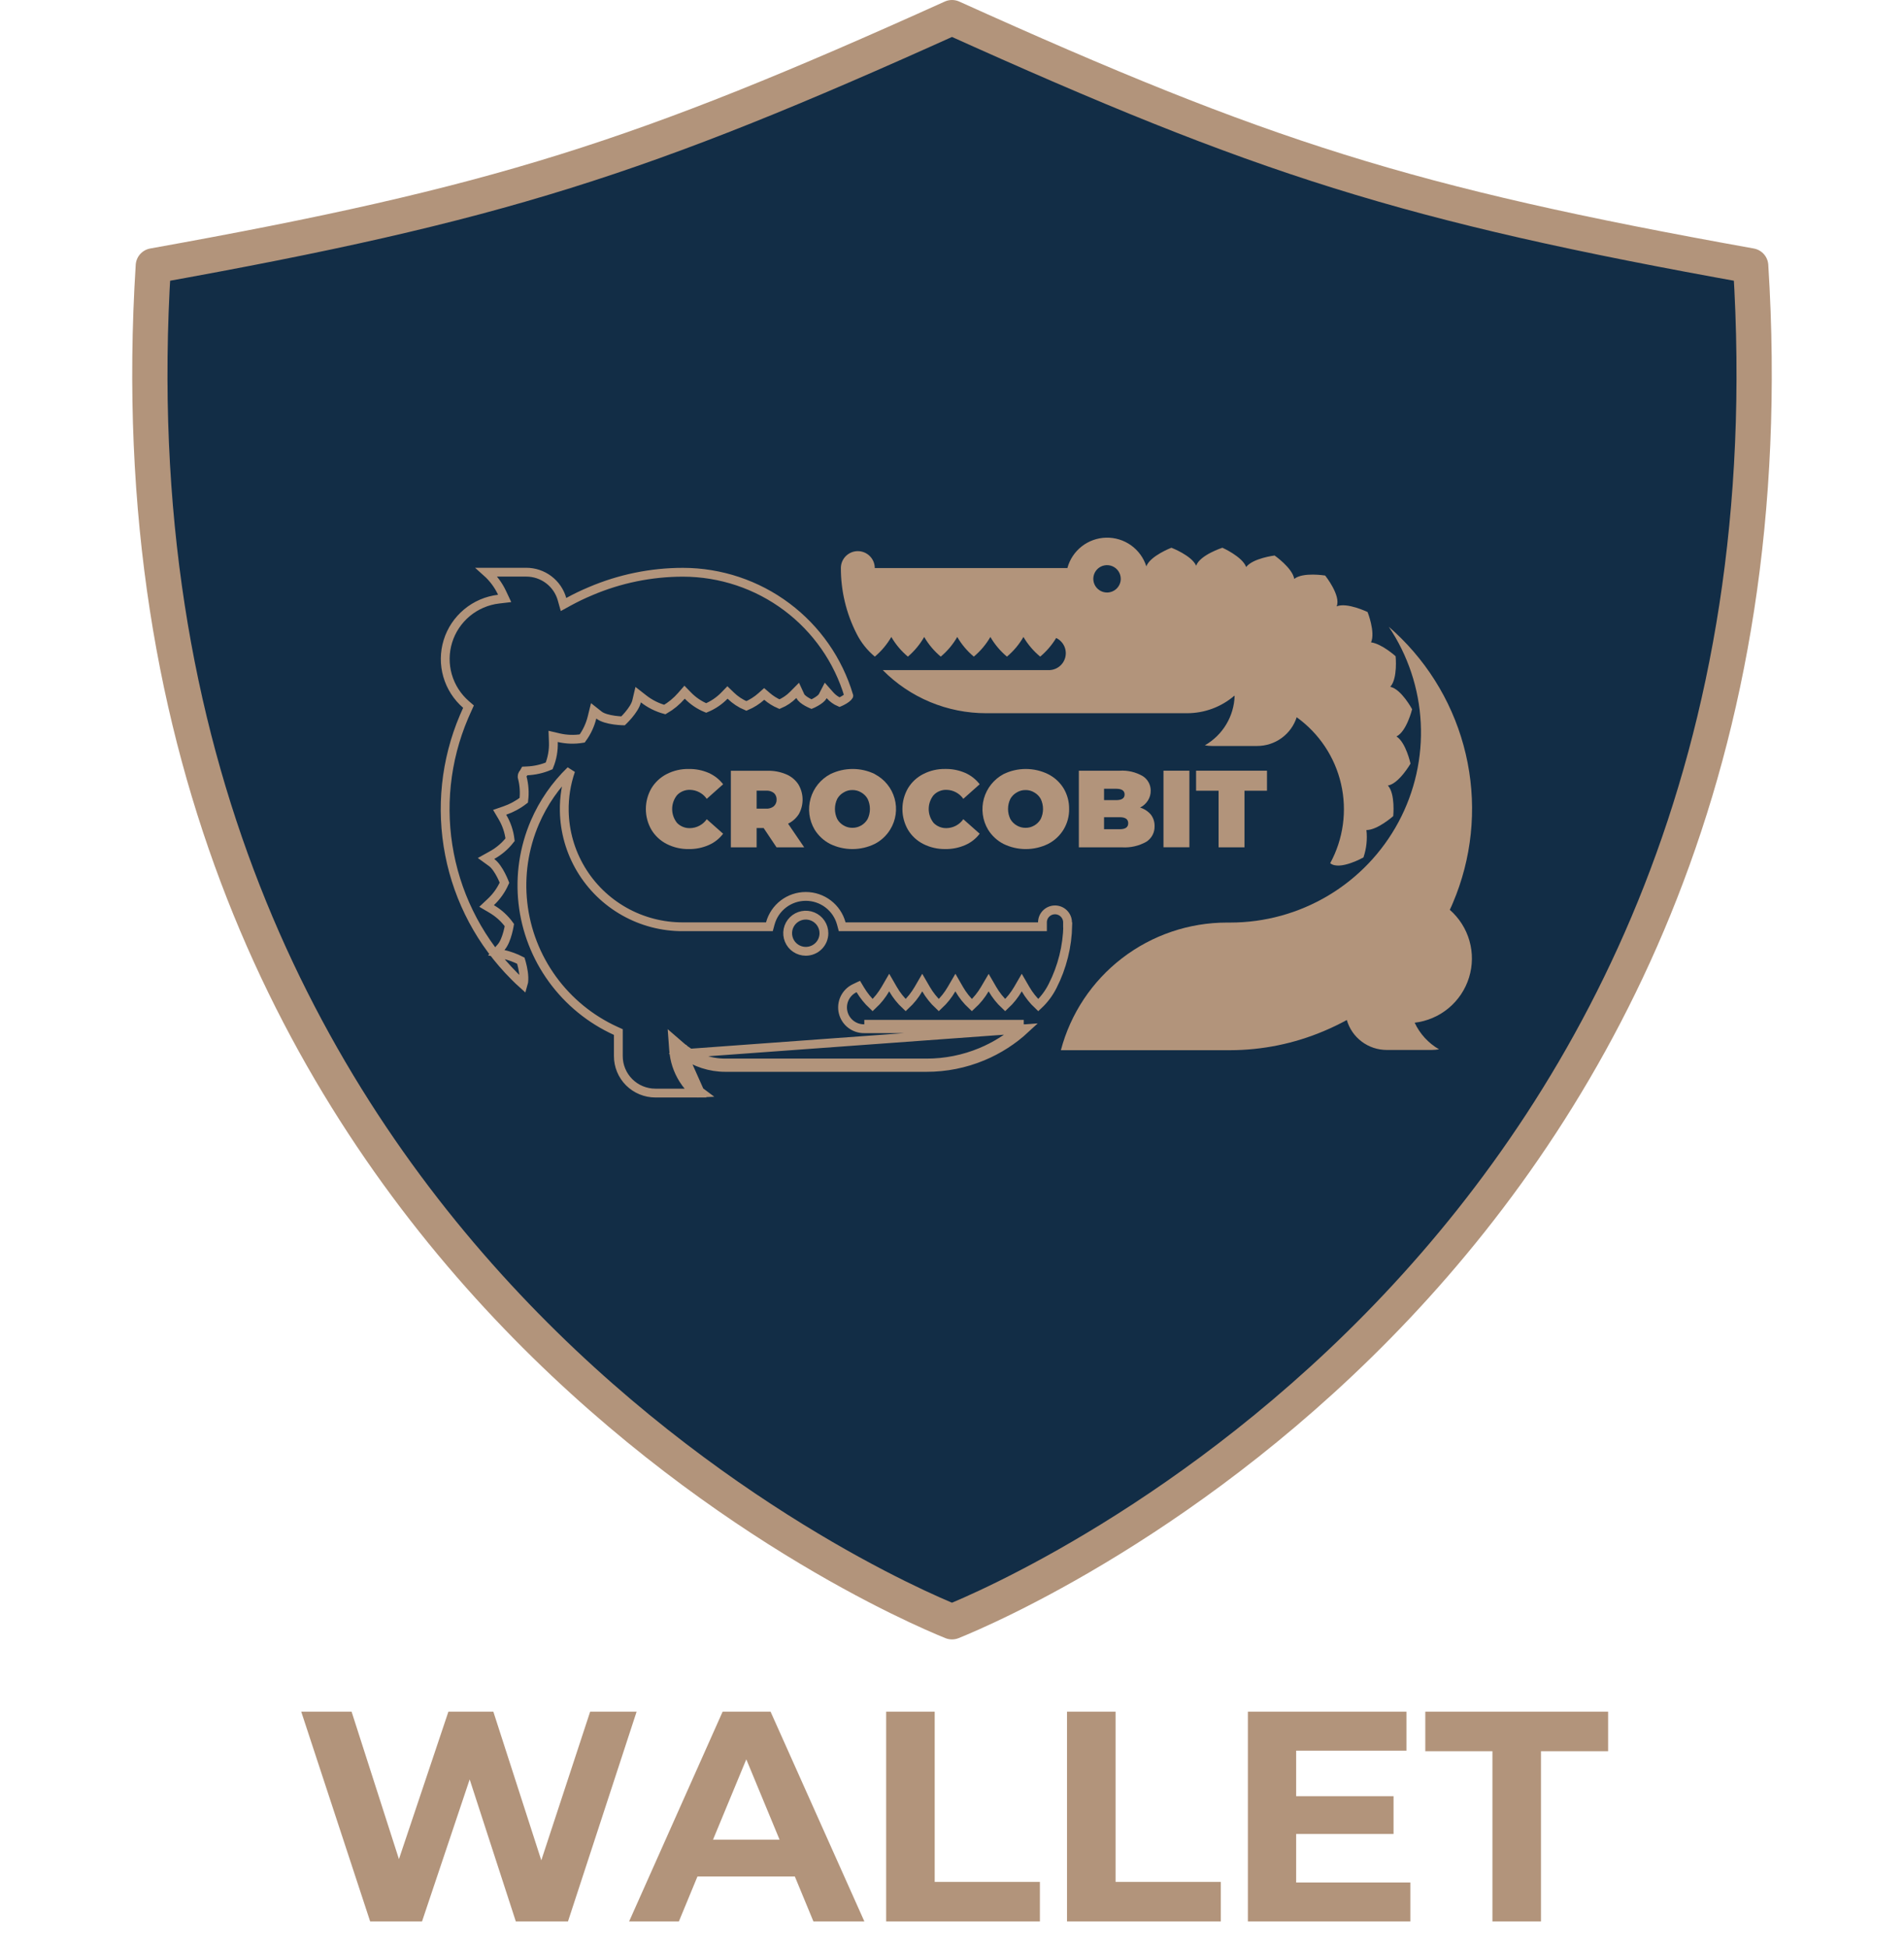<svg width="216" height="221" viewBox="0 0 216 221" fill="none" xmlns="http://www.w3.org/2000/svg">
<path d="M198.607 30.162C159.485 23.144 143.311 17.947 108 2C72.689 17.947 56.515 23.144 17.393 30.162C10.306 142.494 101.254 181.283 108 184C114.746 181.283 205.694 142.494 198.607 30.162Z" fill="#122D46" stroke="#B2947B" stroke-width="4" stroke-linecap="round" stroke-linejoin="round"/>
<path d="M78.277 89.613C78.653 89.621 79.021 89.718 79.351 89.895C79.682 90.073 79.965 90.326 80.178 90.634L82.035 88.979C81.604 88.418 81.038 87.975 80.39 87.689C79.675 87.381 78.902 87.229 78.124 87.245C77.26 87.23 76.406 87.428 75.638 87.82C74.918 88.188 74.315 88.748 73.898 89.438C73.486 90.154 73.269 90.964 73.269 91.789C73.269 92.614 73.486 93.424 73.898 94.139C74.315 94.83 74.918 95.39 75.638 95.757C76.408 96.146 77.261 96.344 78.124 96.333C78.903 96.346 79.676 96.192 80.39 95.881C81.041 95.601 81.608 95.156 82.035 94.591L80.178 92.944C79.965 93.251 79.681 93.503 79.35 93.679C79.02 93.856 78.652 93.951 78.277 93.957C78.006 93.965 77.737 93.918 77.485 93.817C77.234 93.717 77.006 93.566 76.815 93.374C76.451 92.925 76.253 92.366 76.253 91.789C76.253 91.212 76.451 90.652 76.815 90.204C77.004 90.009 77.232 89.856 77.484 89.755C77.735 89.653 78.006 89.605 78.277 89.613Z" fill="#B2947B"/>
<path d="M90.632 92.352C90.917 91.834 91.06 91.251 91.049 90.66C91.037 90.07 90.871 89.492 90.567 88.985C90.23 88.478 89.749 88.082 89.185 87.848C88.519 87.568 87.802 87.431 87.079 87.448H82.912V96.135H85.836V93.948H86.633L88.095 96.135H91.232L89.404 93.453C89.907 93.205 90.332 92.825 90.632 92.352ZM87.788 91.478C87.534 91.673 87.217 91.769 86.896 91.748H85.836V89.707H86.911C87.232 89.682 87.55 89.778 87.803 89.977C87.902 90.07 87.979 90.183 88.031 90.309C88.083 90.434 88.107 90.57 88.103 90.705C88.11 90.848 88.086 90.991 88.031 91.123C87.977 91.255 87.894 91.374 87.788 91.471V91.478Z" fill="#B2947B"/>
<path d="M99.259 87.827C98.471 87.443 97.606 87.244 96.729 87.244C95.853 87.244 94.987 87.443 94.2 87.827C93.658 88.113 93.18 88.506 92.794 88.982C92.409 89.458 92.124 90.007 91.958 90.595C91.791 91.184 91.746 91.8 91.824 92.406C91.903 93.013 92.104 93.597 92.416 94.124C92.841 94.815 93.448 95.377 94.171 95.749C94.958 96.133 95.823 96.332 96.7 96.332C97.577 96.332 98.442 96.133 99.23 95.749C99.953 95.377 100.56 94.815 100.984 94.124C101.308 93.602 101.519 93.018 101.606 92.411C101.692 91.803 101.652 91.184 101.487 90.593C101.322 90.002 101.037 89.451 100.648 88.975C100.26 88.499 99.777 88.108 99.23 87.827H99.259ZM98.426 92.928C98.252 93.232 97.999 93.484 97.695 93.657C97.393 93.833 97.049 93.924 96.7 93.92C96.353 93.925 96.012 93.834 95.713 93.657C95.407 93.486 95.154 93.234 94.982 92.928C94.809 92.57 94.719 92.178 94.719 91.781C94.719 91.383 94.809 90.991 94.982 90.633C95.152 90.326 95.406 90.073 95.713 89.904C96.01 89.722 96.352 89.628 96.7 89.634C97.05 89.629 97.395 89.723 97.695 89.904C98.001 90.076 98.254 90.328 98.426 90.633C98.599 90.991 98.688 91.383 98.688 91.781C98.688 92.178 98.599 92.57 98.426 92.928Z" fill="#B2947B"/>
<path d="M107.382 89.612C107.757 89.62 108.125 89.717 108.455 89.894C108.786 90.072 109.069 90.325 109.283 90.632L111.14 88.978C110.709 88.417 110.143 87.973 109.495 87.688C108.78 87.38 108.007 87.228 107.228 87.243C106.365 87.229 105.511 87.426 104.742 87.819C104.021 88.184 103.418 88.745 103.002 89.437C102.591 90.152 102.374 90.963 102.374 91.787C102.374 92.612 102.591 93.422 103.002 94.138C103.418 94.83 104.021 95.391 104.742 95.756C105.512 96.145 106.365 96.342 107.228 96.331C108.007 96.344 108.78 96.19 109.495 95.879C110.146 95.599 110.713 95.155 111.14 94.59L109.283 92.942C109.069 93.249 108.785 93.501 108.454 93.677C108.124 93.853 107.756 93.948 107.382 93.956C107.111 93.963 106.841 93.916 106.59 93.816C106.338 93.715 106.11 93.564 105.92 93.372C105.556 92.924 105.357 92.364 105.357 91.787C105.357 91.21 105.556 90.651 105.92 90.202C106.109 90.008 106.336 89.855 106.588 89.753C106.84 89.651 107.11 89.603 107.382 89.612Z" fill="#B2947B"/>
<path d="M118.897 87.828C118.11 87.444 117.246 87.245 116.371 87.245C115.495 87.245 114.631 87.444 113.845 87.828C113.305 88.117 112.83 88.512 112.447 88.989C112.065 89.466 111.783 90.015 111.619 90.603C111.456 91.191 111.413 91.806 111.494 92.412C111.574 93.017 111.777 93.6 112.09 94.125C112.515 94.816 113.122 95.378 113.845 95.75C114.631 96.133 115.495 96.333 116.371 96.333C117.246 96.333 118.11 96.133 118.897 95.75C119.627 95.378 120.238 94.809 120.661 94.108C121.083 93.408 121.3 92.603 121.287 91.785C121.299 90.96 121.082 90.148 120.658 89.438C120.232 88.749 119.622 88.192 118.897 87.828ZM118.063 92.929C117.889 93.233 117.637 93.485 117.332 93.658C117.034 93.835 116.692 93.926 116.345 93.921C115.996 93.925 115.652 93.835 115.351 93.658C115.046 93.485 114.793 93.233 114.62 92.929C114.447 92.571 114.357 92.179 114.357 91.781C114.357 91.384 114.447 90.992 114.62 90.634C114.792 90.329 115.045 90.076 115.351 89.905C115.65 89.723 115.995 89.629 116.345 89.635C116.693 89.629 117.036 89.723 117.332 89.905C117.638 90.076 117.891 90.329 118.063 90.634C118.236 90.992 118.326 91.384 118.326 91.781C118.326 92.179 118.236 92.571 118.063 92.929Z" fill="#B2947B"/>
<path d="M130.235 90.808C130.44 90.48 130.547 90.101 130.542 89.715C130.546 89.386 130.466 89.062 130.31 88.773C130.154 88.483 129.927 88.238 129.65 88.06C128.854 87.597 127.938 87.381 127.018 87.441H122.39V96.135H127.296C128.251 96.194 129.203 95.976 130.037 95.509C130.336 95.321 130.58 95.059 130.745 94.748C130.911 94.438 130.992 94.089 130.981 93.738C130.995 93.263 130.846 92.797 130.557 92.418C130.235 92.042 129.811 91.766 129.336 91.624C129.707 91.442 130.018 91.159 130.235 90.808ZM125.249 89.489H126.616C127.259 89.489 127.581 89.707 127.581 90.137C127.581 90.567 127.259 90.779 126.616 90.779H125.249V89.489ZM127.018 94.08H125.249V92.717H127.018C127.669 92.717 127.99 92.943 127.99 93.402C127.99 93.862 127.669 94.08 127.018 94.08Z" fill="#B2947B"/>
<path d="M134.93 87.439H131.991V96.127H134.93V87.439Z" fill="#B2947B"/>
<path d="M141.182 96.134V89.713H143.734V87.439H135.691V89.713H138.243V96.134H141.182Z" fill="#B2947B"/>
<path d="M164.465 103.241C164.59 102.979 164.714 102.709 164.824 102.439C166.956 97.426 167.538 91.892 166.496 86.547C165.454 81.201 162.835 76.287 158.975 72.435C158.514 71.975 158.039 71.531 157.549 71.108C159.73 74.355 160.984 78.132 161.178 82.034C161.373 85.937 160.5 89.819 158.653 93.266C156.806 96.712 154.055 99.594 150.692 101.602C147.33 103.611 143.484 104.671 139.564 104.67H139.206C134.899 104.667 130.713 106.086 127.302 108.707C123.891 111.327 121.446 114.999 120.351 119.151H139.535C143.209 119.146 146.844 118.402 150.223 116.965C151.1 116.596 151.956 116.182 152.79 115.726C153.072 116.705 153.666 117.565 154.483 118.178C155.299 118.791 156.293 119.122 157.315 119.122H162.433C162.707 119.12 162.981 119.096 163.252 119.049C162.041 118.35 161.076 117.297 160.488 116.032C161.903 115.864 163.239 115.291 164.333 114.382C165.428 113.472 166.234 112.266 166.654 110.909C167.075 109.551 167.091 108.102 166.701 106.736C166.311 105.369 165.532 104.145 164.458 103.212L164.465 103.241Z" fill="#B2947B"/>
<path d="M56.852 107.46L56.298 108.092L57.118 108.277C57.802 108.433 58.464 108.674 59.087 108.995C59.108 109.065 59.133 109.152 59.16 109.253C59.235 109.529 59.323 109.903 59.379 110.298C59.435 110.697 59.456 111.095 59.41 111.429C59.396 111.535 59.376 111.627 59.351 111.708C59.02 111.41 58.697 111.103 58.381 110.784L58.378 110.781C54.588 106.999 52.017 102.175 50.995 96.927C49.972 91.68 50.543 86.247 52.636 81.326L52.637 81.325C52.724 81.119 52.813 80.92 52.907 80.712C52.937 80.646 52.967 80.579 52.998 80.511L53.15 80.172L52.869 79.929C51.866 79.059 51.138 77.919 50.773 76.646C50.408 75.372 50.422 74.021 50.813 72.755C51.204 71.489 51.956 70.364 52.976 69.516C53.997 68.667 55.243 68.132 56.563 67.976L57.251 67.895L56.957 67.268C56.537 66.37 55.94 65.572 55.207 64.918H59.706C59.706 64.918 59.707 64.918 59.707 64.918C60.625 64.919 61.518 65.218 62.249 65.771C62.98 66.323 63.51 67.099 63.758 67.979L63.929 68.585L64.48 68.282C65.295 67.835 66.133 67.432 66.991 67.074L66.991 67.074L66.995 67.072C70.311 65.657 73.88 64.927 77.487 64.926C81.736 64.933 85.869 66.313 89.265 68.859C92.631 71.383 95.094 74.918 96.291 78.941C96.291 78.942 96.29 78.944 96.289 78.946C96.273 78.976 96.245 79.019 96.195 79.072C96.093 79.18 95.942 79.292 95.766 79.398C95.594 79.501 95.419 79.587 95.285 79.647C95.27 79.653 95.255 79.66 95.241 79.666C94.827 79.489 94.457 79.221 94.159 78.883L93.675 78.334L93.339 78.984C93.293 79.073 93.198 79.185 93.046 79.31C92.899 79.432 92.722 79.547 92.546 79.647C92.372 79.746 92.206 79.827 92.083 79.882C92.078 79.885 92.073 79.887 92.068 79.889C92.061 79.886 92.055 79.884 92.048 79.881C91.923 79.826 91.754 79.747 91.576 79.648C91.397 79.548 91.221 79.433 91.075 79.31C90.925 79.184 90.835 79.071 90.794 78.982L90.492 78.327L89.984 78.84C89.539 79.289 89.01 79.647 88.427 79.891C87.918 79.672 87.445 79.377 87.025 79.016L86.693 78.731L86.367 79.022C85.864 79.469 85.291 79.832 84.672 80.095C84.009 79.816 83.404 79.415 82.888 78.913L82.529 78.565L82.181 78.923C81.594 79.525 80.889 80.002 80.112 80.323C79.334 80.002 78.63 79.525 78.043 78.923L77.664 78.534L77.307 78.943C76.768 79.563 76.131 80.089 75.421 80.501C74.546 80.262 73.728 79.852 73.014 79.293L72.398 78.812L72.219 79.572C72.105 80.054 71.717 80.628 71.303 81.119C71.103 81.356 70.911 81.557 70.769 81.699C70.738 81.731 70.708 81.76 70.682 81.785C70.639 81.784 70.59 81.782 70.536 81.779C70.32 81.769 70.024 81.748 69.7 81.703C69.022 81.61 68.335 81.43 67.956 81.131L67.347 80.65L67.161 81.404C66.949 82.263 66.571 83.071 66.049 83.784C65.165 83.93 64.261 83.9 63.388 83.697L62.751 83.548L62.775 84.202C62.808 85.124 62.645 86.042 62.299 86.896C61.51 87.23 60.666 87.421 59.809 87.459L59.534 87.472L59.413 87.683C59.408 87.688 59.403 87.694 59.398 87.7C59.383 87.716 59.349 87.755 59.318 87.807C59.287 87.859 59.236 87.961 59.236 88.097V88.161L59.252 88.222C59.468 89.061 59.526 89.933 59.421 90.791C58.772 91.298 58.043 91.693 57.263 91.961L56.682 92.16L56.995 92.689C57.464 93.479 57.76 94.359 57.866 95.269C57.31 95.983 56.615 96.578 55.823 97.018L55.136 97.4L55.773 97.861C56.174 98.15 56.556 98.733 56.851 99.309C56.993 99.586 57.105 99.842 57.182 100.029C57.201 100.073 57.217 100.113 57.231 100.149C56.868 100.971 56.343 101.714 55.687 102.331L55.2 102.788L55.776 103.127C56.566 103.59 57.25 104.213 57.785 104.953C57.779 104.988 57.772 105.028 57.764 105.072C57.729 105.266 57.673 105.535 57.593 105.83C57.428 106.443 57.181 107.085 56.852 107.46ZM59.425 87.67L59.424 87.67L59.425 87.67Z" stroke="#B2947B"/>
<path d="M158.421 83.556C159.576 82.995 160.198 80.466 160.198 80.466C160.198 80.466 158.977 78.185 157.719 77.922C158.582 76.982 158.326 74.453 158.326 74.453C158.326 74.453 156.776 73.047 155.54 72.879C156.052 71.728 155.146 69.439 155.146 69.439C155.146 69.439 152.791 68.302 151.636 68.798C152.155 67.581 150.335 65.299 150.335 65.299C150.335 65.299 147.82 64.884 146.826 65.678C146.614 64.432 144.596 63.026 144.596 63.026C144.596 63.026 142.147 63.325 141.372 64.33C140.926 63.142 138.674 62.144 138.674 62.144C138.674 62.144 136.122 62.967 135.698 64.184C135.194 63.026 132.891 62.144 132.891 62.144C132.891 62.144 130.486 63.062 130.047 64.257C129.744 63.297 129.137 62.46 128.317 61.873C127.497 61.286 126.507 60.98 125.498 61.001C124.488 61.022 123.512 61.37 122.718 61.991C121.923 62.613 121.352 63.474 121.091 64.447H99.238C99.238 63.938 99.036 63.451 98.675 63.092C98.314 62.732 97.825 62.53 97.315 62.53C96.805 62.53 96.316 62.732 95.956 63.092C95.595 63.451 95.393 63.938 95.393 64.447C95.389 67.03 95.997 69.577 97.169 71.881C97.672 72.887 98.379 73.778 99.246 74.497C99.994 73.867 100.627 73.112 101.117 72.267C101.609 73.114 102.244 73.868 102.996 74.497C103.737 73.866 104.363 73.111 104.846 72.267C105.337 73.114 105.973 73.868 106.725 74.497C107.475 73.869 108.109 73.114 108.596 72.267C109.088 73.114 109.724 73.868 110.475 74.497C111.227 73.868 111.863 73.114 112.354 72.267C112.846 73.114 113.481 73.868 114.233 74.497C114.984 73.869 115.617 73.114 116.105 72.267C116.603 73.115 117.246 73.87 118.006 74.497C118.722 73.897 119.335 73.183 119.819 72.383C120.215 72.573 120.534 72.893 120.723 73.288C120.912 73.684 120.959 74.132 120.856 74.559C120.753 74.985 120.507 75.363 120.159 75.63C119.811 75.897 119.381 76.038 118.941 76.028H100.145C101.677 77.579 103.504 78.81 105.518 79.65C107.533 80.489 109.695 80.92 111.879 80.918H134.653C136.621 80.921 138.525 80.221 140.019 78.943H140.063C140.028 80.089 139.7 81.207 139.108 82.191C138.517 83.175 137.683 83.991 136.685 84.562C136.955 84.612 137.229 84.636 137.504 84.635H142.622C143.619 84.635 144.59 84.319 145.395 83.734C146.2 83.148 146.799 82.323 147.103 81.377C149.647 83.205 151.436 85.894 152.136 88.942C152.836 91.989 152.398 95.186 150.905 97.935C151.965 98.81 154.678 97.279 154.678 97.279C155.018 96.282 155.133 95.222 155.014 94.175C156.279 94.175 158.055 92.593 158.055 92.593C158.055 92.593 158.311 90.057 157.449 89.124C158.713 88.906 160.015 86.639 160.015 86.639C160.015 86.639 159.496 84.227 158.421 83.556ZM125.587 67.224C125.279 67.224 124.978 67.132 124.722 66.962C124.466 66.791 124.266 66.549 124.148 66.265C124.031 65.982 124 65.669 124.06 65.368C124.12 65.067 124.268 64.791 124.486 64.573C124.704 64.356 124.981 64.209 125.283 64.149C125.585 64.089 125.899 64.12 126.183 64.237C126.468 64.355 126.711 64.553 126.882 64.809C127.053 65.064 127.144 65.364 127.144 65.671C127.144 66.083 126.98 66.478 126.688 66.769C126.396 67.06 126 67.224 125.587 67.224Z" fill="#B2947B"/>
<path d="M77.475 119.545C78.873 120.559 80.563 121.108 82.303 121.104H105.121C107.305 121.106 109.467 120.675 111.482 119.835C113.275 119.088 114.919 118.031 116.339 116.714L77.475 119.545ZM77.475 119.545C77.451 119.388 77.433 119.229 77.421 119.07L76.923 119.107L76.595 119.485C76.732 119.603 76.872 119.717 77.016 119.826C77.17 120.664 77.483 121.466 77.94 122.191C78.385 122.898 78.958 123.514 79.627 124.01C79.573 124.013 79.519 124.014 79.465 124.015L77.475 119.545ZM121.108 104.647V104.957L121.134 104.97C121.09 107.366 120.503 109.722 119.415 111.862L119.413 111.865C119.005 112.681 118.453 113.417 117.786 114.038C117.22 113.507 116.734 112.896 116.345 112.224L115.913 111.478L115.48 112.224C115.089 112.897 114.602 113.508 114.033 114.038C113.465 113.508 112.977 112.897 112.587 112.224L112.157 111.483L111.723 112.222C111.327 112.897 110.832 113.51 110.256 114.04C109.688 113.51 109.203 112.899 108.815 112.225L108.384 111.476L107.949 112.224C107.559 112.897 107.071 113.508 106.503 114.038C105.935 113.508 105.447 112.897 105.056 112.224L104.624 111.479L104.192 112.224C103.801 112.897 103.314 113.508 102.745 114.038C102.179 113.509 101.694 112.898 101.307 112.225L100.875 111.476L100.441 112.224C100.051 112.896 99.563 113.507 98.995 114.037C98.454 113.53 97.985 112.949 97.603 112.312L97.369 111.922L96.958 112.119C96.459 112.358 96.057 112.76 95.819 113.259C95.581 113.758 95.521 114.324 95.651 114.862C95.78 115.399 96.091 115.876 96.529 116.213C96.967 116.548 97.506 116.725 98.057 116.714H115.59C114.31 117.821 112.859 118.72 111.289 119.374C109.336 120.188 107.239 120.606 105.122 120.604H105.121H82.303H82.302C80.446 120.608 78.651 119.942 77.25 118.729L76.334 117.936L76.424 119.144C76.512 120.321 76.887 121.458 77.517 122.457C77.883 123.038 78.329 123.562 78.839 124.015H74.349C73.797 124.015 73.25 123.906 72.739 123.695C72.229 123.484 71.766 123.175 71.376 122.786C70.986 122.396 70.676 121.934 70.466 121.425C70.255 120.917 70.147 120.372 70.148 119.822V119.821V117.416V117.094L69.855 116.961C66.991 115.658 64.515 113.636 62.669 111.094C60.823 108.553 59.669 105.577 59.321 102.459C58.972 99.34 59.441 96.185 60.681 93.3C61.635 91.083 63.019 89.085 64.746 87.416C64.236 88.891 63.986 90.45 64.015 92.021C64.058 94.345 64.707 96.618 65.9 98.615C67.092 100.612 68.786 102.265 70.814 103.41C72.842 104.556 75.134 105.154 77.465 105.147C77.465 105.147 77.465 105.147 77.465 105.147L84.504 105.147H85.601H86.083H86.902H87.285L87.385 104.778C87.623 103.896 88.147 103.116 88.875 102.56C89.603 102.003 90.495 101.702 91.413 101.702C92.331 101.702 93.223 102.003 93.951 102.56C94.679 103.116 95.203 103.896 95.441 104.778L95.541 105.147H95.924H117.762H118.262V104.647C118.262 104.272 118.411 103.912 118.678 103.646C118.945 103.38 119.307 103.231 119.685 103.231C120.063 103.231 120.425 103.38 120.691 103.646C120.958 103.912 121.108 104.272 121.108 104.647ZM116.141 116.214H98.051H116.141ZM90.271 107.586C90.609 107.811 91.007 107.931 91.413 107.931C91.683 107.931 91.95 107.878 92.2 107.775C92.449 107.672 92.676 107.521 92.867 107.331C93.058 107.14 93.21 106.914 93.314 106.665C93.417 106.416 93.47 106.149 93.47 105.879C93.47 105.473 93.349 105.076 93.123 104.738C92.897 104.401 92.576 104.138 92.2 103.983C91.824 103.828 91.411 103.787 91.012 103.866C90.613 103.945 90.247 104.14 89.959 104.427C89.671 104.714 89.475 105.08 89.395 105.478C89.316 105.877 89.357 106.29 89.513 106.665C89.668 107.04 89.932 107.361 90.271 107.586Z" stroke="#B2947B"/>
<path d="M72.22 194.2L64.434 218H58.518L53.282 201.884L47.876 218H41.994L34.174 194.2H39.886L45.258 210.928L50.868 194.2H55.968L61.408 211.064L66.95 194.2H72.22ZM90.172 212.9H79.122L77.014 218H71.37L81.978 194.2H87.418L98.06 218H92.28L90.172 212.9ZM88.438 208.718L84.664 199.606L80.89 208.718H88.438ZM100.529 194.2H106.037V213.512H117.971V218H100.529V194.2ZM121.049 194.2H126.557V213.512H138.491V218H121.049V194.2ZM159.996 213.58V218H141.568V194.2H159.554V198.62H147.042V203.788H158.092V208.072H147.042V213.58H159.996ZM169.309 198.688H161.693V194.2H182.433V198.688H174.817V218H169.309V198.688Z" fill="#B2947B"/>
</svg>
